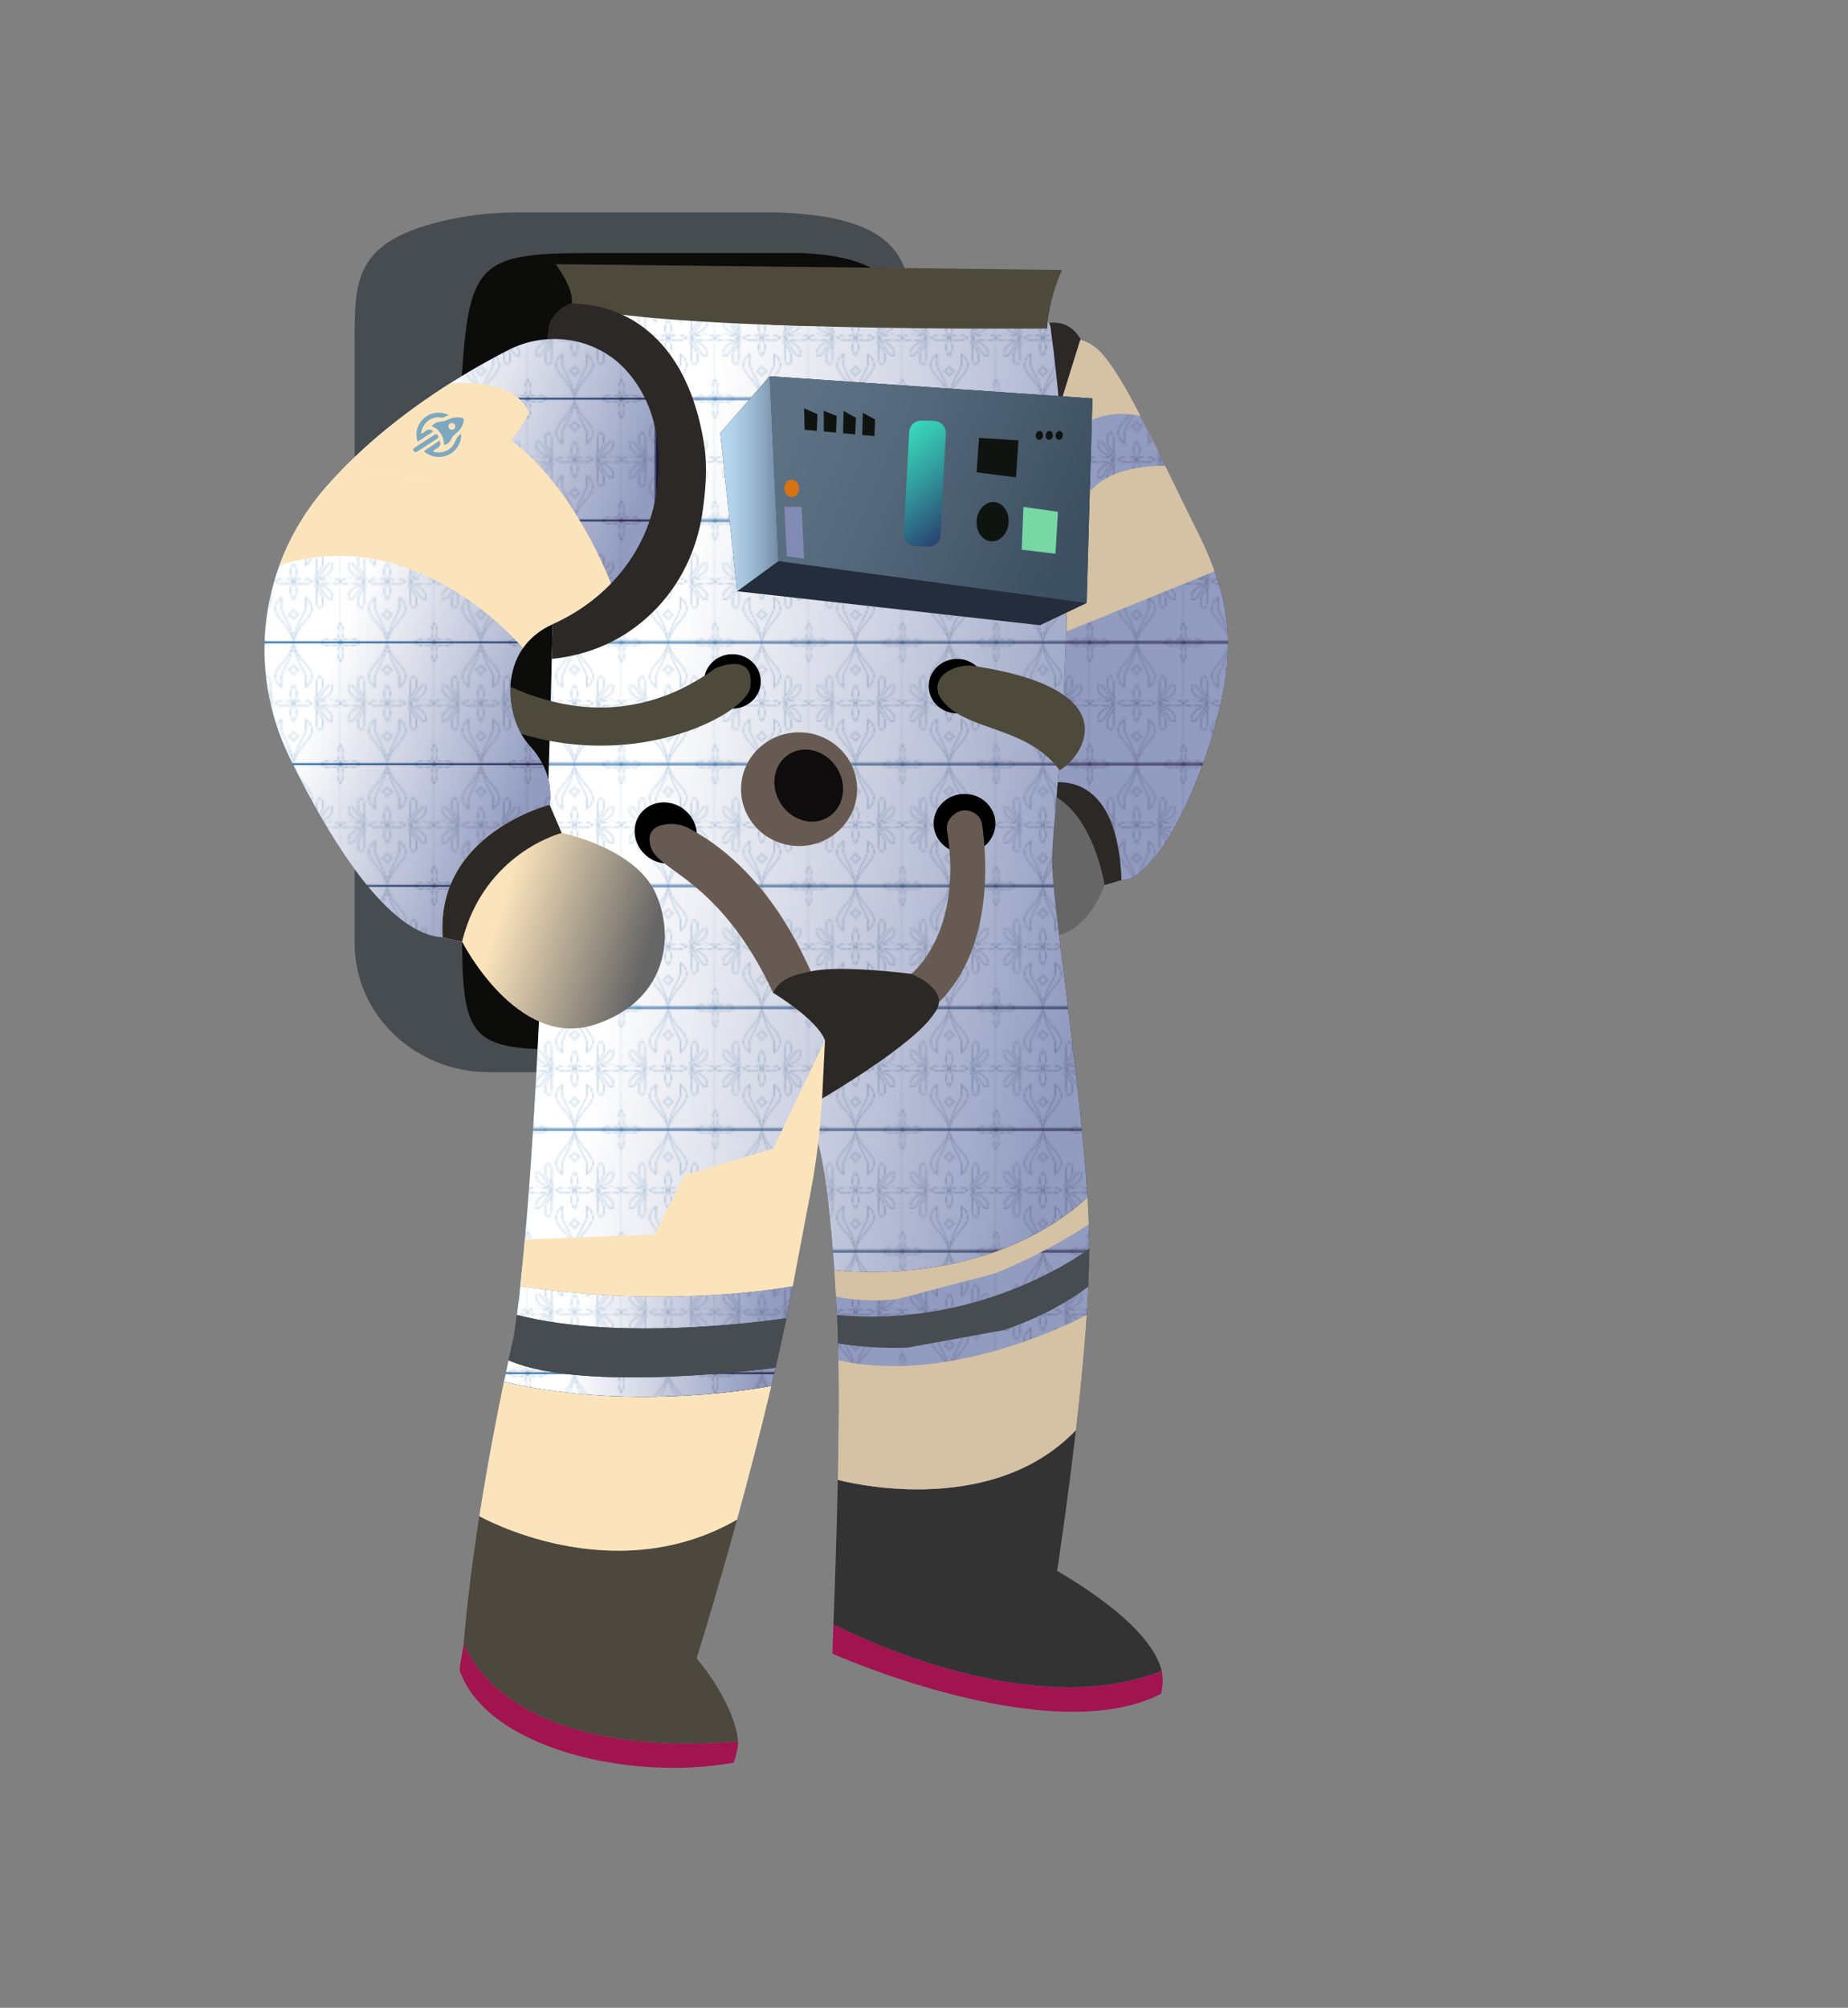 <?xml version="1.0" encoding="UTF-8"?>
<svg id="suit2" xmlns="http://www.w3.org/2000/svg" xmlns:xlink="http://www.w3.org/1999/xlink" viewBox="0 0 1183.778 1285.927">
  <rect x="0" y="0" width="1183.778" height="1285.927" fill="#808080" stroke="none"/>
  <defs>
    <linearGradient id="_Безымянный_градиент_2628" data-name="Безымянный градиент 2628" x1="659.517" y1="390.368" x2="786.627" y2="390.368" gradientUnits="userSpaceOnUse">
      <stop offset=".245" stop-color="#18163a"/>
      <stop offset=".929" stop-color="#18163a"/>
    </linearGradient>
    <pattern id="Nueva_muestra_de_motivo_24" data-name="Nueva muestra de motivo 24" x="0" y="0" width="60" height="77.033" patternTransform="translate(-441.928 255.909)" patternUnits="userSpaceOnUse" viewBox="0 0 60 77.033">
      <g>
        <rect y="0" width="60" height="77.033" style="fill: none;"/>
        <path d="M58.091,6.032c-.001,3.326,1.902,6.023,1.909,6.032v26.39c0-1.12-2.968-2.028-6.627-2.028s-9.868,2.028-9.868,2.028c0,0,6.208,2.029,9.868,2.029s6.627-.908,6.627-2.029v26.515s-1.909,2.7-1.909,6.031c0,3.332,1.908,6.031,1.908,6.031,0,0-2.7-1.908-6.031-1.907-3.332,0-6.033,1.907-6.033,1.907l.002.002h-17.936c3.36-12.635,13.099-15.192,11.553-22.71-.654-3.185-2.255-4.591-4.126-5.699.251.752.452,1.639.592,2.713,1.074,8.232-5.687,11.035-8.019,24.871-2.332-13.836-9.091-16.639-8.019-24.871.139-1.074.342-1.961.592-2.713-1.869,1.108-3.472,2.514-4.127,5.699-1.544,7.518,8.195,10.075,11.554,22.71H12.065s-2.701-1.909-6.032-1.91C2.705,75.123.007,77.027,0,77.031c.006-.01,1.91-2.704,1.909-6.031,0-3.331-1.909-6.031-1.909-6.031v-26.515c0,1.121,2.968,2.029,6.627,2.029s9.868-2.029,9.868-2.029c0,0-6.208-2.028-9.868-2.028S0,37.334,0,38.454V12.064h0s1.909-2.699,1.909-6.03C1.911,2.709.01.014,0,0h0c.018.014,2.711,1.909,6.031,1.909,3.333.001,6.033-1.909,6.033-1.909h35.872c.018.014,2.711,1.91,6.031,1.909,3.32,0,6.011-1.896,6.029-1.909h0c-.009.014-1.907,2.708-1.907,6.032ZM16.493,37.347c.042-.008-1.405-.652-2.689-1.947-1.342-1.243-2.521-3.138-3.302-4.457-1.627-2.601-3.199-4.736-4.662-4.248-1.451.449-1.208,3.838,1.646,6.469,2.872,2.808,9.137,4.236,9.007,4.184ZM16.494,36.113c.04.015-.81-1.322-1.163-3.11-.43-1.779-.363-4.009-.284-5.54.084-3.066-.043-5.716-1.532-6.119-1.457-.43-3.131,2.53-2.209,6.3.838,3.929,5.265,8.585,5.188,8.47ZM10.502,45.966c.781-1.318,1.96-3.214,3.302-4.456,1.283-1.295,2.731-1.94,2.689-1.949.13-.053-6.135,1.378-9.007,4.185-2.854,2.63-3.097,6.021-1.646,6.47,1.463.488,3.035-1.647,4.662-4.249ZM16.494,40.796c.078-.115-4.349,4.541-5.188,8.469-.922,3.771.752,6.731,2.209,6.301,1.489-.403,1.616-3.053,1.532-6.12-.079-1.53-.146-3.761.284-5.539.352-1.79,1.202-3.127,1.163-3.11ZM43.507,39.56c-.043.01,1.405.654,2.689,1.949,1.342,1.242,2.522,3.138,3.303,4.456,1.627,2.602,3.199,4.737,4.662,4.249,1.451-.448,1.208-3.84-1.646-6.47-2.872-2.807-9.137-4.237-9.007-4.185ZM43.506,40.796c-.039-.017.811,1.32,1.163,3.11.43,1.778.363,4.009.284,5.539-.084,3.067.044,5.717,1.532,6.12,1.457.43,3.13-2.53,2.209-6.301-.839-3.928-5.265-8.584-5.188-8.469ZM18.447,22.711c.654,3.186,2.254,4.591,4.126,5.699-.25-.752-.452-1.64-.592-2.713-1.074-8.233,5.687-11.034,8.019-24.87,2.332,13.836,9.091,16.638,8.02,24.87-.14,1.073-.343,1.961-.593,2.713,1.87-1.108,3.472-2.514,4.127-5.699C43.098,15.193,33.358,12.636,29.999.002c-3.36,12.634-13.098,15.191-11.552,22.709ZM31.235,15.827l-1.235-2.257-1.234,2.257-2.259,1.236,2.259,1.235,1.234,2.258,1.235-2.258,2.258-1.235-2.258-1.236ZM33.494,59.846l-2.258-1.235-1.235-2.258-1.234,2.258-2.259,1.235,2.259,1.235,1.234,2.258,1.235-2.258,2.258-1.235ZM42.065,38.454s-2.701-1.908-6.032-1.91c-3.332,0-6.033,1.909-6.033,1.909,0,0,1.911-2.698,1.91-6.031,0-3.331-1.909-6.032-1.909-6.032,0,0-1.91,2.701-1.909,6.032-.001,3.331,1.908,6.031,1.908,6.031,0,0-2.7-1.909-6.031-1.907-3.332,0-6.033,1.907-6.033,1.907,0,0,2.701,1.911,6.033,1.909,3.332.001,6.031-1.909,6.031-1.909,0,0-1.908,2.701-1.908,6.033-.002,3.332,1.909,6.032,1.909,6.032,0,0,1.909-2.7,1.909-6.031,0-3.332-1.91-6.034-1.91-6.034,0,0,2.702,1.91,6.033,1.91,3.333.001,6.033-1.909,6.033-1.909ZM43.506,36.113c-.077.115,4.349-4.541,5.188-8.47.921-3.77-.752-6.729-2.209-6.3-1.489.403-1.616,3.053-1.532,6.119.079,1.531.146,3.761-.284,5.54-.352,1.788-1.202,3.125-1.163,3.11ZM54.16,26.694c-1.463-.488-3.035,1.648-4.662,4.248-.781,1.319-1.96,3.214-3.303,4.457-1.283,1.295-2.731,1.939-2.689,1.947-.13.053,6.135-1.376,9.007-4.184,2.854-2.631,3.097-6.02,1.646-6.469Z" style="fill: #ea5823;"/>
        <polygon points="0 77.033 .002 77.033 0 77.032 0 77.033" style="fill: #ea5823;"/>
        <polygon points="59.998 77.033 59.998 77.033 59.999 77.031 59.998 77.033" style="fill: #ea5823;"/>
        <path d="M29.999,38.453s2.702,1.91,6.033,1.91c3.333.001,6.033-1.909,6.033-1.909,0,0-2.701-1.908-6.032-1.91-3.332,0-6.033,1.909-6.033,1.909Z" style="fill: #f4ab91;"/>
        <path d="M30.001,26.39s-1.91,2.701-1.909,6.032c-.001,3.331,1.908,6.031,1.908,6.031,0,0,1.911-2.698,1.91-6.031,0-3.331-1.909-6.032-1.909-6.032Z" style="fill: #f4ab91;"/>
        <path d="M17.935,38.453s2.701,1.911,6.033,1.909c3.332.001,6.031-1.909,6.031-1.909,0,0-2.7-1.909-6.031-1.907-3.332,0-6.033,1.907-6.033,1.907Z" style="fill: #f4ab91;"/>
        <path d="M30.001,50.519s1.909-2.7,1.909-6.031c0-3.332-1.91-6.034-1.91-6.034,0,0-1.908,2.701-1.908,6.033-.002,3.332,1.909,6.032,1.909,6.032Z" style="fill: #f4ab91;"/>
        <path d="M59.998,0h-12.061c.018.014,2.711,1.91,6.031,1.909,3.32,0,6.011-1.896,6.029-1.909Z" style="fill: #f4ab91;"/>
        <path d="M59.998,0c-.009.014-1.907,2.708-1.907,6.032-.001,3.326,1.902,6.023,1.909,6.032V0h-.002Z" style="fill: #f4ab91;"/>
        <path d="M12.065,0H.002c.018.014,2.711,1.909,6.031,1.909,3.333.001,6.033-1.909,6.033-1.909Z" style="fill: #f4ab91;"/>
        <path d="M1.91,6.033C1.911,2.709.01.014,0,0H0v12.064h0s1.909-2.699,1.909-6.03Z" style="fill: #f4ab91;"/>
        <path d="M59.999,77.031v.002s0,0,0,0h0v-12.065s-1.909,2.7-1.909,6.031c0,3.332,1.908,6.031,1.908,6.031Z" style="fill: #f4ab91;"/>
        <path d="M53.968,75.124c-3.332,0-6.033,1.907-6.033,1.907l.002.002h12.061l.002-.002s-2.7-1.908-6.031-1.907Z" style="fill: #f4ab91;"/>
        <path d="M0,77.031h0,0s.001.002.001.002h12.063s-2.701-1.909-6.032-1.91C2.705,75.123.007,77.027,0,77.031Z" style="fill: #f4ab91;"/>
        <path d="M0,64.969v12.063c.006-.01,1.91-2.704,1.909-6.031,0-3.331-1.909-6.031-1.909-6.031Z" style="fill: #f4ab91;"/>
        <polygon points="0 77.033 0 77.033 0 77.032 0 77.033" style="fill: #f4ab91;"/>
        <path d="M6.627,40.483c3.66,0,9.868-2.029,9.868-2.029,0,0-6.208-2.028-9.868-2.028S0,37.334,0,38.454s2.968,2.029,6.627,2.029Z" style="fill: #f4ab91;"/>
        <path d="M10.502,30.942c-1.627-2.601-3.199-4.736-4.662-4.248-1.451.449-1.208,3.838,1.646,6.469,2.872,2.808,9.137,4.236,9.007,4.184.042-.008-1.405-.652-2.689-1.947-1.342-1.243-2.521-3.138-3.302-4.457Z" style="fill: #f4ab91;"/>
        <path d="M13.805,41.51c1.283-1.295,2.731-1.94,2.689-1.949.13-.053-6.135,1.378-9.007,4.185-2.854,2.63-3.097,6.021-1.646,6.47,1.463.488,3.035-1.647,4.662-4.249.781-1.318,1.96-3.214,3.302-4.456Z" style="fill: #f4ab91;"/>
        <path d="M11.307,49.265c-.922,3.771.752,6.731,2.209,6.301,1.489-.403,1.616-3.053,1.532-6.12-.079-1.53-.146-3.761.284-5.539.352-1.79,1.202-3.127,1.163-3.11.078-.115-4.349,4.541-5.188,8.469Z" style="fill: #f4ab91;"/>
        <path d="M15.047,27.463c.084-3.066-.043-5.716-1.532-6.119-1.457-.43-3.131,2.53-2.209,6.3.838,3.929,5.265,8.585,5.188,8.47.04.015-.81-1.322-1.163-3.11-.43-1.779-.363-4.009-.284-5.54Z" style="fill: #f4ab91;"/>
        <path d="M53.373,36.426c-3.66,0-9.868,2.028-9.868,2.028,0,0,6.208,2.029,9.868,2.029s6.627-.908,6.627-2.029-2.968-2.028-6.627-2.028Z" style="fill: #f4ab91;"/>
        <path d="M54.16,26.694c-1.463-.488-3.035,1.648-4.662,4.248-.781,1.319-1.96,3.214-3.303,4.457-1.283,1.295-2.731,1.939-2.689,1.947-.13.053,6.135-1.376,9.007-4.184,2.854-2.631,3.097-6.02,1.646-6.469Z" style="fill: #f4ab91;"/>
        <path d="M46.196,41.51c1.342,1.242,2.522,3.138,3.303,4.456,1.627,2.602,3.199,4.737,4.662,4.249,1.451-.448,1.208-3.84-1.646-6.47-2.872-2.807-9.137-4.237-9.007-4.185-.043.01,1.405.654,2.689,1.949Z" style="fill: #f4ab91;"/>
        <path d="M44.953,49.445c-.084,3.067.044,5.717,1.532,6.12,1.457.43,3.13-2.53,2.209-6.301-.839-3.928-5.265-8.584-5.188-8.469-.039-.017.811,1.32,1.163,3.11.43,1.778.363,4.009.284,5.539Z" style="fill: #f4ab91;"/>
        <path d="M48.694,27.644c.921-3.77-.752-6.729-2.209-6.3-1.489.403-1.616,3.053-1.532,6.119.079,1.531.146,3.761-.284,5.54-.352,1.788-1.202,3.125-1.163,3.11-.077.115,4.349-4.541,5.188-8.47Z" style="fill: #f4ab91;"/>
        <path d="M22.573,28.41c-.25-.752-.452-1.64-.592-2.713-1.074-8.233,5.687-11.034,8.019-24.87,2.332,13.836,9.091,16.638,8.02,24.87-.14,1.073-.343,1.961-.593,2.713,1.87-1.108,3.472-2.514,4.127-5.699C43.098,15.193,33.358,12.636,29.999.002c-3.36,12.634-13.098,15.191-11.552,22.709.654,3.186,2.254,4.591,4.126,5.699Z" style="fill: #f4ab91;"/>
        <path d="M41.554,54.323c-.654-3.185-2.255-4.591-4.126-5.699.251.752.452,1.639.592,2.713,1.074,8.232-5.687,11.035-8.019,24.871-2.332-13.836-9.091-16.639-8.019-24.871.139-1.074.342-1.961.592-2.713-1.869,1.108-3.472,2.514-4.127,5.699-1.544,7.518,8.195,10.075,11.554,22.71,3.36-12.635,13.099-15.192,11.553-22.71Z" style="fill: #f4ab91;"/>
        <polygon points="28.766 15.827 26.507 17.064 28.766 18.299 30.001 20.557 31.235 18.299 33.494 17.064 31.235 15.827 30.001 13.57 28.766 15.827" style="fill: #f4ab91;"/>
        <polygon points="30.001 56.352 28.766 58.61 26.507 59.846 28.766 61.081 30.001 63.339 31.235 61.081 33.494 59.846 31.235 58.61 30.001 56.352" style="fill: #f4ab91;"/>
      </g>
    </pattern>
    <mask id="mask" x="0" y="-13.659" width="859.99" height="768.2" maskUnits="userSpaceOnUse">
      <rect x="552.684" y="-13.534" width="307.181" height="767.95" style="fill: url(#Nueva_muestra_de_motivo_24); stroke: #000; stroke-miterlimit: 10; stroke-width: .25px;"/>
    </mask>
    <linearGradient id="_Безымянный_градиент_2848" data-name="Безымянный градиент 2848" x1="659.517" y1="390.368" x2="786.627" y2="390.368" gradientUnits="userSpaceOnUse">
      <stop offset=".245" stop-color="#929cc0"/>
      <stop offset=".929" stop-color="#929cc0"/>
    </linearGradient>
    <linearGradient id="_Безымянный_градиент_2192" data-name="Безымянный градиент 2192" x1="309.138" y1="479.099" x2="734.132" y2="554.036" gradientUnits="userSpaceOnUse">
      <stop offset=".245" stop-color="#165ea0"/>
      <stop offset=".929" stop-color="#18163a"/>
    </linearGradient>
    <mask id="mask-1" x="303.436" y="-27.716" width="422.957" height="1057.391" maskUnits="userSpaceOnUse">
      <g style="mix-blend-mode: hue;">
        <rect x="303.436" y="-27.716" width="422.957" height="1057.391" style="fill: url(#Nueva_muestra_de_motivo_24);"/>
      </g>
    </mask>
    <linearGradient id="_Безымянный_градиент_2623" data-name="Безымянный градиент 2623" x1="309.138" y1="479.099" x2="734.132" y2="554.036" gradientUnits="userSpaceOnUse">
      <stop offset=".245" stop-color="#fff"/>
      <stop offset=".929" stop-color="#929cc0"/>
    </linearGradient>
    <linearGradient id="_Безымянный_градиент_2628-2" data-name="Безымянный градиент 2628" x1="534.417" y1="860.46" x2="697.711" y2="860.46" xlink:href="#_Безымянный_градиент_2628"/>
    <linearGradient id="_Безымянный_градиент_2628-3" data-name="Безымянный градиент 2628" x1="535.492" y1="813.694" x2="697.711" y2="813.694" xlink:href="#_Безымянный_градиент_2628"/>
    <linearGradient id="_Безымянный_градиент_2628-4" data-name="Безымянный градиент 2628" x1="536.884" y1="849.465" x2="697.125" y2="849.465" xlink:href="#_Безымянный_градиент_2628"/>
    <mask id="mask-2" x="474.646" y="379.349" width="307.431" height="768.2" maskUnits="userSpaceOnUse">
      <rect x="474.771" y="379.474" width="307.181" height="767.95" style="fill: url(#Nueva_muestra_de_motivo_24); stroke: #000; stroke-miterlimit: 10; stroke-width: .25px;"/>
    </mask>
    <linearGradient id="_Безымянный_градиент_2848-2" data-name="Безымянный градиент 2848" x1="534.417" y1="860.46" x2="697.711" y2="860.46" xlink:href="#_Безымянный_градиент_2848"/>
    <linearGradient id="_Безымянный_градиент_2848-3" data-name="Безымянный градиент 2848" x1="535.492" y1="813.694" x2="697.711" y2="813.694" xlink:href="#_Безымянный_градиент_2848"/>
    <linearGradient id="_Безымянный_градиент_2848-4" data-name="Безымянный градиент 2848" x1="536.884" y1="849.465" x2="697.125" y2="849.465" xlink:href="#_Безымянный_градиент_2848"/>
    <linearGradient id="_Безымянный_градиент_2192-2" data-name="Безымянный градиент 2192" x1="322.802" y1="882.901" x2="496.82" y2="882.901" xlink:href="#_Безымянный_градиент_2192"/>
    <linearGradient id="_Безымянный_градиент_2192-3" data-name="Безымянный градиент 2192" x1="331.075" y1="837.277" x2="507.813" y2="837.277" xlink:href="#_Безымянный_градиент_2192"/>
    <mask id="mask-3" x="261.031" y="520.03" width="307.431" height="768.2" maskUnits="userSpaceOnUse">
      <rect x="261.156" y="520.155" width="307.181" height="767.95" style="fill: url(#Nueva_muestra_de_motivo_24); stroke: #000; stroke-miterlimit: 10; stroke-width: .25px;"/>
    </mask>
    <linearGradient id="_Безымянный_градиент_2623-2" data-name="Безымянный градиент 2623" x1="322.802" y1="882.901" x2="496.82" y2="882.901" xlink:href="#_Безымянный_градиент_2623"/>
    <linearGradient id="_Безымянный_градиент_2623-3" data-name="Безымянный градиент 2623" x1="331.075" y1="837.277" x2="507.813" y2="837.277" xlink:href="#_Безымянный_градиент_2623"/>
    <linearGradient id="_Безымянный_градиент_1262" data-name="Безымянный градиент 1262" x1="-53.752" y1="256.856" x2="169.666" y2="356.328" gradientTransform="translate(539.712)" gradientUnits="userSpaceOnUse">
      <stop offset=".089" stop-color="#5e7286"/>
      <stop offset=".416" stop-color="#53677a"/>
      <stop offset=".919" stop-color="#3c4f60"/>
    </linearGradient>
    <linearGradient id="_Безымянный_градиент_1260" data-name="Безымянный градиент 1260" x1="-78.339" y1="309.828" x2="-41.078" y2="309.828" gradientTransform="translate(539.712)" gradientUnits="userSpaceOnUse">
      <stop offset="0" stop-color="#b8d9f1"/>
      <stop offset=".197" stop-color="#b2d2ea"/>
      <stop offset=".465" stop-color="#a3c1d9"/>
      <stop offset=".774" stop-color="#8aa4bd"/>
      <stop offset="1" stop-color="#748ba4"/>
    </linearGradient>
    <linearGradient id="_Безымянный_градиент_1170" data-name="Безымянный градиент 1170" x1="30.7" y1="283.511" x2="74.685" y2="335.931" gradientTransform="translate(539.712)" gradientUnits="userSpaceOnUse">
      <stop offset="0" stop-color="#39d6ba"/>
      <stop offset=".159" stop-color="#37c5b1"/>
      <stop offset=".472" stop-color="#32999c"/>
      <stop offset=".908" stop-color="#2b5279"/>
      <stop offset="1" stop-color="#2a4372"/>
    </linearGradient>
    <linearGradient id="_Безымянный_градиент_2192-4" data-name="Безымянный градиент 2192" x1="181.833" y1="354.592" x2="384.817" y2="432.511" xlink:href="#_Безымянный_градиент_2192"/>
    <mask id="mask-4" x="112.215" y="116.884" width="309.674" height="768.2" maskUnits="userSpaceOnUse">
      <rect x="112.34" y="117.009" width="307.181" height="767.95" style="fill: url(#Nueva_muestra_de_motivo_24); stroke: #000; stroke-miterlimit: 10; stroke-width: .25px;"/>
    </mask>
    <linearGradient id="_Безымянный_градиент_2623-4" data-name="Безымянный градиент 2623" x1="181.833" y1="354.592" x2="384.817" y2="432.511" xlink:href="#_Безымянный_градиент_2623"/>
    <linearGradient id="_Безымянный_градиент_2770" data-name="Безымянный градиент 2770" x1="288.322" y1="566.576" x2="425.761" y2="608.595" gradientUnits="userSpaceOnUse">
      <stop offset=".245" stop-color="#fbe4bc"/>
      <stop offset=".929" stop-color="#666"/>
    </linearGradient>
    <linearGradient id="_Безымянный_градиент_175" data-name="Безымянный градиент 175" x1="276.544" y1="276.063" x2="297.117" y2="276.063" gradientUnits="userSpaceOnUse">
      <stop offset=".035" stop-color="#7ea8c0"/>
      <stop offset=".162" stop-color="#7ea8c0"/>
      <stop offset=".929" stop-color="#7ea8c0"/>
    </linearGradient>
    <linearGradient id="_Безымянный_градиент_175-2" data-name="Безымянный градиент 175" x1="271.713" y1="285.241" x2="295.402" y2="285.241" xlink:href="#_Безымянный_градиент_175"/>
    <linearGradient id="_Безымянный_градиент_175-3" data-name="Безымянный градиент 175" x1="266.757" y1="273.486" x2="287.615" y2="273.486" xlink:href="#_Безымянный_градиент_175"/>
    <linearGradient id="_Безымянный_градиент_175-4" data-name="Безымянный градиент 175" x1="264.702" y1="283.808" x2="280.875" y2="283.808" xlink:href="#_Безымянный_градиент_175"/>
  </defs>
  <g>
    <g>
      <path d="M498.464,686.714h-185.151c-47.582,0-86.156-36.994-86.156-82.629V218.689c0-39.218,0-63.091,54.68-76.732,16.174-4.035,32.854-5.897,49.567-5.897h167.059c86.156,3.034,86.156,36.994,86.156,82.629v385.395c0,45.635-38.573,82.629-86.156,82.629Z" style="fill: #464c50;"/>
      <path d="M513.246,672.303h-148.285c-64.256,0-69.001-6.068-69.001-76.565V238.625c4.745-71.468,12.654-76.565,83.49-76.565h133.795c69.001,2.811,69.001,34.28,69.001,76.565v357.112c0,42.286-30.893,76.565-69.001,76.565Z" style="fill: #0c0c0a;"/>
    </g>
    <path d="M469.947,1128.906c-66.431,12.136-158.169-9.102-175.568-59.161.316-4.9,2.278-12.879,2.705-17.855.648,2.124,24.152,75.438,175.678,63.424.3,3.868-1.645,10.482-2.815,13.592Z" style="fill: #a21450;"/>
    <path d="M743.58,1084.914c-71.176,36.407-210.365-25.788-210.365-25.788,0,0,.269-8.92.648-18.856,0,0,122.217,65.077,210.254,29.823,1.803,7.736-.538,14.821-.538,14.821Z" style="fill: #a21450;"/>
    <path d="M744.117,1070.093c-88.037,35.254-210.254-29.823-210.254-29.823.775-19.675,2.056-55.247,2.8-92.504,0,0,96.515,26.759,152.507-31.795-5.647,49.119-12.021,90.061-12.021,90.061,50.598,29.854,64.074,51.683,66.969,64.061Z" style="fill: #333;"/>
    <path d="M472.762,1115.314c-151.526,12.014-175.03-61.3-175.678-63.424-.016-.015-.016-.03,0-.045,2.278-27.078,5.931-54.914,9.965-80.793,0,0,85.016,48.315,165.081,2.215-14.077,51.243-25.908,88.893-25.908,88.893,11.578,13.577,25.275,36.21,26.541,53.154Z" style="fill: #4c483d;"/>
    <path d="M322.802,884.949l171.313,2.639c-7.07,29.96-14.821,59.586-21.986,85.677-80.065,46.1-165.081-2.215-165.081-2.215,5.33-34.192,11.341-64.986,15.754-86.102Z" style="fill: #fbe4bc;"/>
    <g>
      <path d="M703.072,223.635c16.717,14.817,42.22,73.686,62.186,113.162,22.696,44.875,27.846,75.794,12.885,128.884-14.226,50.482-42.56,103.78-62.755,97.41,0,0,2.233-57.653-40.938-59.928,0,0-20.618-25.985-9.866-46.211,8.512-16.012-12.633-200.015-2.008-220.83,9.977-19.544,26.888-24.548,40.496-12.487Z" style="fill: url(#_Безымянный_градиент_2628);"/>
      <g style="mask: url(#mask);">
        <path d="M703.072,223.635c16.717,14.817,42.22,73.686,62.186,113.162,22.696,44.875,27.846,75.794,12.885,128.884-14.226,50.482-42.56,103.78-62.755,97.41,0,0,2.233-57.653-40.938-59.928,0,0-20.618-25.985-9.866-46.211,8.512-16.012-12.633-200.015-2.008-220.83,9.977-19.544,26.888-24.548,40.496-12.487Z" style="fill: url(#_Безымянный_градиент_2848);"/>
      </g>
    </g>
    <path d="M718.365,563.611l-10.793,3.228s-16.375,49.613-55.824,27.127-6.699-79.595-6.699-79.595l20.097-11.207s50.242-19.876,53.219,60.448Z" style="fill: #666;"/>
    <path d="M718.359,563.614l-10.79,3.226s-8.801-58.305-46.512-61.406l4.087-2.276s50.24-19.877,53.215,60.456Z" style="fill: #2c2826;"/>
    <path d="M765.265,336.791c-19.967-39.468-45.472-98.347-62.195-113.152-13.604-12.063-30.524-7.062-40.489,12.475-7.653,15.002,1.183,114.711,3.549,175.257l111.915-45.508c-3.298-9.249-7.582-18.802-12.78-29.072ZM730.654,266.512l15.844,31.904s-33.23-1.613-47.623,15.88c0,0-5.27-26.939-14.715-35.112,0,0,17.673-19.59,46.494-12.672Z" style="fill: #d5c2a4;"/>
    <path d="M664.45,208.858s17.677-8.786,27.678,8.268l-20.892,67.154-6.786-75.422Z" style="fill: #2c2826;"/>
    <g>
      <path d="M534.417,813.455c-4.698-67.034-10.692-81.991-10.692-81.991l-15.912,92.276s-77.139,14.912-174.555,0c18.316-167.32,23.472-548.576,24.263-618.234.079-6.083,5.315-10.922,11.641-10.786l293.42,6.447c5.299.106,9.743,3.914,10.423,8.95,22.697,166.986.981,309.519.981,340.829,0,27.639,17.857,138.649,22.587,216.105-16.56,15.033-35.035,25.439-53.414,32.599-12.685,4.93-25.323,8.328-37.265,10.634-39.068,7.524-70.607,3.292-71.477,3.17Z" style="fill: url(#_Безымянный_градиент_2192);"/>
      <g style="mask: url(#mask-1);">
        <path d="M534.417,813.455c-4.698-67.034-10.692-81.991-10.692-81.991l-15.912,92.276s-77.139,14.912-174.555,0c18.316-167.32,23.472-548.576,24.263-618.234.079-6.083,5.315-10.922,11.641-10.786l293.42,6.447c5.299.106,9.743,3.914,10.423,8.95,22.697,166.986.981,309.519.981,340.829,0,27.639,17.857,138.649,22.587,216.105-16.56,15.033-35.035,25.439-53.414,32.599-12.685,4.93-25.323,8.328-37.265,10.634-39.068,7.524-70.607,3.292-71.477,3.17Z" style="fill: url(#_Безымянный_градиент_2623);"/>
      </g>
    </g>
    <path d="M696.097,842.156c-1.582,24.013-4.16,49.877-6.912,73.8l-.016.015c-55.992,58.554-152.507,31.795-152.507,31.795.522-26.365.791-53.564.427-76.545,75.067,16.884,159.007-29.065,159.007-29.065Z" style="fill: #c25f4e;"/>
    <g>
      <path d="M697.711,799.727c0,32.918-4.033,77.167-8.525,116.229l-.016.015c-55.992,58.554-152.507,31.795-152.507,31.795.728-36.543.965-74.68-.285-101.014-.617-12.318-1.281-23.376-1.961-33.297,1.534.212,96.705,12.97,162.155-46.404.728,11.817,1.139,22.845,1.139,32.675Z" style="fill: url(#_Безымянный_градиент_2628-2);"/>
      <path d="M697.711,799.727s-66.906,51.485-161.57,42.429c-.079-1.487-.158-2.958-.237-4.414-.127-2.503-.269-4.976-.411-7.372,12.574,2.7,25.687,3.049,38.799,1.775,22.017-2.124,43.955-8.829,63.094-16.58,34.607-13.986,60.025-31.401,60.025-31.401.095,2.73.174,5.385.221,7.979.016,1.016.032,2.017.047,3.019.016,1.547.032,3.064.032,4.566Z" style="fill: url(#_Безымянный_градиент_2628-3);"/>
      <path d="M697.125,823.983c-.269,5.886-.617,11.969-1.028,18.173,0,0-83.94,45.949-159.007,29.065-.047-3.701-.127-7.297-.206-10.755,15.896,2.457,30.859,3.155,44.746,2.609,23.789-.925,44.477-5.507,61.512-11.241,32.251-10.861,51.452-25.819,53.983-27.851Z" style="fill: url(#_Безымянный_градиент_2628-4);"/>
    </g>
    <g style="mask: url(#mask-2);">
      <g>
        <path d="M697.711,799.727c0,32.918-4.033,77.167-8.525,116.229l-.016.015c-55.992,58.554-152.507,31.795-152.507,31.795.728-36.543.965-74.68-.285-101.014-.617-12.318-1.281-23.376-1.961-33.297,1.534.212,96.705,12.97,162.155-46.404.728,11.817,1.139,22.845,1.139,32.675Z" style="fill: url(#_Безымянный_градиент_2848-2);"/>
        <path d="M697.711,799.727s-66.906,51.485-161.57,42.429c-.079-1.487-.158-2.958-.237-4.414-.127-2.503-.269-4.976-.411-7.372,12.574,2.7,25.687,3.049,38.799,1.775,22.017-2.124,43.955-8.829,63.094-16.58,34.607-13.986,60.025-31.401,60.025-31.401.095,2.73.174,5.385.221,7.979.016,1.016.032,2.017.047,3.019.016,1.547.032,3.064.032,4.566Z" style="fill: url(#_Безымянный_градиент_2848-3);"/>
        <path d="M697.125,823.983c-.269,5.886-.617,11.969-1.028,18.173,0,0-83.94,45.949-159.007,29.065-.047-3.701-.127-7.297-.206-10.755,15.896,2.457,30.859,3.155,44.746,2.609,23.789-.925,44.477-5.507,61.512-11.241,32.251-10.861,51.452-25.819,53.983-27.851Z" style="fill: url(#_Безымянный_градиент_2848-4);"/>
      </g>
    </g>
    <path d="M697.41,784.163s-25.418,17.415-60.025,31.401l-63.094,16.58c-13.112,1.274-26.224.925-38.799-1.775-.348-5.977-.712-11.605-1.076-16.914.87.121,32.409,4.354,71.477-3.17,11.942-2.306,24.579-5.704,37.265-10.634,18.379-7.16,36.853-17.566,53.414-32.599.095,1.471.174,2.943.253,4.399.047.789.095,1.578.127,2.366.063,1.123.126,2.245.174,3.352.111,2.366.206,4.703.285,6.993Z" style="fill: #d5c2a4;"/>
    <path d="M697.711,799.727c0,7.494-.206,15.594-.585,24.074v.182c-2.531,2.033-21.732,16.99-53.983,27.851l-61.512,11.241c-13.887.546-28.85-.152-44.746-2.609-.142-4.839-.301-9.435-.506-13.713-.079-1.547-.158-3.064-.237-4.566v-.03c94.664,9.056,161.57-42.429,161.57-42.429Z" style="fill: #464c50;"/>
    <path d="M696.097,842.156c-1.582,24.013-4.16,49.877-6.912,73.8l-.016.015c-55.992,58.554-152.507,31.795-152.507,31.795.522-26.365.791-53.564.427-76.545,75.067,16.884,159.007-29.065,159.007-29.065Z" style="fill: #d5c2a4;"/>
    <ellipse cx="469.156" cy="436.417" rx="18.189" ry="17.445"/>
    <ellipse cx="270.202" cy="418.972" rx="18.189" ry="17.445"/>
    <ellipse cx="617.835" cy="527.434" rx="19.771" ry="18.962"/>
    <path d="M442.689,523.13c6.384,9.195,4.289,21.292-4.679,27.02-8.968,5.728-21.414,2.918-27.799-6.277-6.384-9.195-4.289-21.292,4.679-27.02s21.414-2.918,27.799,6.277Z"/>
    <path d="M518.189,208.858c-8.161-.243-16.339-.501-24.437-.804l-3.337-25.606c8.13,8.874,17.351,17.703,27.775,26.41Z" style="fill: #a27450;"/>
    <path d="M680.375,172.861s-8.668,17.87-9.522,37.575c0,0-253.371,2.169-304.871-15.048,0,0,3.48-7.448-9.965-26.198l324.358,3.671Z" style="fill: #4e4a3b;"/>
    <ellipse cx="613.09" cy="439.45" rx="18.189" ry="17.445"/>
    <path d="M623.38,426.467c-9.499-1.428-26.67,4.997-22.153,18.293,12.654,24.271,55.359,18.203,77.503,48.542,14.235-7.585,46.234-51.567-55.35-66.835Z" style="fill: #4e4a3b;"/>
    <path d="M507.813,823.74l-1.487,7.843c-3.59,18.279-7.766,37.211-12.211,56.006-1.408.288-86.661,17.202-171.313-2.639,3.78-18.097,6.374-29.095,6.374-29.095,1.424-9.511,2.784-20.282,4.081-32.114,97.416,14.912,174.555,0,174.555,0Z" style="fill: #464c50;"/>
    <g>
      <path d="M496.82,875.984c-.886,3.868-1.787,7.737-2.705,11.605-1.408.288-86.661,17.202-171.313-2.639,1.076-5.188,2.072-9.8,2.926-13.728,48.748,21.435,171.092,4.763,171.092,4.763Z" style="fill: url(#_Безымянный_градиент_2192-2);"/>
      <path d="M507.813,823.74l-1.487,7.843c-.823,4.187-1.677,8.419-2.562,12.667,0,0-102.778,16.08-172.689-2.093.743-5.795,1.471-11.954,2.183-18.416,97.416,14.912,174.555,0,174.555,0Z" style="fill: url(#_Безымянный_градиент_2192-3);"/>
    </g>
    <g style="mask: url(#mask-3);">
      <g>
        <path d="M496.82,875.984c-.886,3.868-1.787,7.737-2.705,11.605-1.408.288-86.661,17.202-171.313-2.639,1.076-5.188,2.072-9.8,2.926-13.728,48.748,21.435,171.092,4.763,171.092,4.763Z" style="fill: url(#_Безымянный_градиент_2623-2);"/>
        <path d="M507.813,823.74l-1.487,7.843c-.823,4.187-1.677,8.419-2.562,12.667,0,0-102.778,16.08-172.689-2.093.743-5.795,1.471-11.954,2.183-18.416,97.416,14.912,174.555,0,174.555,0Z" style="fill: url(#_Безымянный_градиент_2623-3);"/>
      </g>
    </g>
    <path d="M503.764,844.249c-2.167,10.467-4.508,21.101-6.944,31.735,0,0-122.344,16.671-171.092-4.763,2.135-9.769,3.448-15.367,3.448-15.367.648-4.308,1.281-8.889,1.898-13.698,69.911,18.173,172.689,2.093,172.689,2.093Z" style="fill: #464c50;"/>
    <path d="M419.633,390.576c-14.471,14.754-35.742,28.31-66.141,31.43,2.879-108.675-6.778-180.598-1.94-213.147.895-6.023,9.676-14.702,16.003-14.566l4.991.504c14.283.865,65.656,9.402,78.42,89.421,2.326,14.532,1.135,29.62-1.064,44.451-3.425,23.09-13.607,44.92-30.269,61.907Z" style="fill: #2c2826;"/>
    <path d="M528.47,666.235l-1.759,36.269c-1.404,19.858-3.211,38.488-6.812,57.483l-12.086,63.753s-77.139,14.912-174.555,0c1.012-9.314,1.993-19.296,2.942-29.854l83.244-3.246,14.425-28.989,4.445-8.95,56.941-17.035,33.216-69.431Z" style="fill: #fbe4bc;"/>
    <path d="M520.387,623.76c-1.105.838-22.874-63.449-79.007-93.221-3.79-2.01-8.091-3.002-12.417-2.797-6.802.322-15.187,2.882-12.317,14.102,4.268,16.686,43.81,19.72,78.607,94.051,0,0,20.214,1.517,25.133-12.136Z" style="fill: #675a52;"/>
    <path d="M583.829,623.694s33.52-26.286,22.798-91.759c-.48-2.931.383-5.932,2.37-8.208.773-.885,1.69-1.786,2.748-2.581,6.541-4.918,16.231-.934,17.381,6.958,2.762,18.965,8.026,78.58-27.699,113.86l-17.598-18.27Z" style="fill: #675a52;"/>
    <g>
      <path d="M598.064,649.548c-12.654,15.17-69.594,25.788-69.594,16.686-5.33-13.653-33.216-30.339-33.216-30.339,4.745-10.619,17.399-12.136,23.725-13.653,18.98-4.551,64.849,1.517,64.849,1.517,0,0,26.889,10.619,14.235,25.788Z" style="fill: #2c2826;"/>
      <path d="M528.47,666.235l-1.813,37.353s58.754-34.319,71.408-54.039" style="fill: #2c2826;"/>
    </g>
    <ellipse cx="511.862" cy="505.438" rx="37.17" ry="36.407" style="fill: #675a52;"/>
    <path d="M537.737,494.893c5.43,11.896,1.013,25.242-9.865,29.809-10.878,4.567-24.098-1.374-29.528-13.27-5.43-11.896-1.013-25.242,9.865-29.809s24.098,1.374,29.528,13.27Z" style="fill: #0e0c0c;"/>
    <path d="M281.524,410.901c23.439,19.931,98.906,73.65,176.797,17.083,0,0,25.227-11.243,22.381,11.868-2.738,22.227-118.366,77.501-217.004-10.079-6.239-5.54-5.459-15.227,1.559-19.83h0c5.016-3.29,11.721-2.908,16.268.959Z" style="fill: #4e4a3b;"/>
    <g>
      <polygon points="461.372 277.279 493.037 240.964 699.787 255.174 696.062 386.224 666.26 400.434 472.213 378.685 461.372 277.279" style="fill: #232d3c;"/>
      <polygon points="699.787 255.174 696.067 386.224 498.634 359.382 493.035 240.964 699.787 255.174" style="fill: url(#_Безымянный_градиент_1262);"/>
      <polygon points="472.209 378.692 461.372 277.279 493.035 240.964 498.634 359.382 472.209 378.692" style="fill: url(#_Безымянный_градиент_1260);"/>
      <path d="M594.341,350.119l-7.846-.248c-4.319-.137-7.713-3.679-7.579-7.912l3.487-65.218c.134-4.233,3.744-7.554,8.063-7.418l7.846.248c4.319.137,7.713,3.679,7.579,7.912l-3.487,65.218c-.134,4.233-3.744,7.554-8.063,7.418Z" style="fill: url(#_Безымянный_градиент_1170);"/>
      <polygon points="650.841 305.699 625.579 302.542 627.158 280.437 652.42 282.016 650.841 305.699" style="fill: #101411;"/>
      <polygon points="676.104 354.645 654.466 352.067 655.578 324.646 677.683 327.804 676.104 354.645" style="fill: #77d8a4;"/>
      <ellipse cx="635.842" cy="334.12" rx="12.631" ry="10.263" transform="translate(245.459 937.056) rotate(-84.799)" style="fill: #101411;"/>
      <ellipse cx="665.813" cy="278.858" rx="2.86" ry="2.323" transform="translate(327.747 916.651) rotate(-84.799)" style="fill: #101411;"/>
      <ellipse cx="672.158" cy="278.858" rx="2.86" ry="2.323" transform="translate(333.517 922.97) rotate(-84.799)" style="fill: #101411;"/>
      <ellipse cx="678.503" cy="278.858" rx="2.86" ry="2.323" transform="translate(301.149 907.93) rotate(-81.384)" style="fill: #101411;"/>
      <polygon points="515.055 357.803 504.003 356.224 502.424 324.646 513.476 324.646 515.055 357.803" style="fill: #818bb5;"/>
      <ellipse cx="507.161" cy="312.804" rx="4.737" ry="5.526" transform="translate(-16.598 28.664) rotate(-3.185)" style="fill: #d67211;"/>
      <polygon points="515.055 261.49 515.41 275.257 523.191 275.965 523.675 265.307 515.055 261.49" style="fill: #101411;"/>
      <polygon points="527.687 263.069 527.715 276.377 535.496 277.085 535.979 266.427 527.687 263.069" style="fill: #101411;"/>
      <polygon points="540.403 263.263 540.02 277.497 547.801 278.205 548.284 267.547 540.403 263.263" style="fill: #101411;"/>
      <polygon points="552.708 264.383 552.324 278.617 560.105 279.325 560.589 268.667 552.708 264.383" style="fill: #101411;"/>
    </g>
    <g>
      <path d="M325.79,224.146c-31.246,15.98-79.607,45.156-116.924,87.73-42.422,48.398-51.353,116.06-23.39,173.317,26.59,54.445,67.558,121.618,105.305,114.747,0,0-6.997-55.94,59.816-78.285,0,0,8.756-22.264-11.341-44.077-15.91-17.269-21.557-61.58,14.819-77.877,35.483-15.897,61.045-47.067,66.372-84.279,3.816-26.655.893-55.36-18.968-77.809-18.648-21.079-50.257-26.475-75.69-13.467Z" style="fill: url(#_Безымянный_градиент_2192-4);"/>
      <g style="mask: url(#mask-4);">
        <path d="M325.79,224.146c-31.246,15.98-79.607,45.156-116.924,87.73-42.422,48.398-51.353,116.06-23.39,173.317,26.59,54.445,67.558,121.618,105.305,114.747,0,0-6.997-55.94,59.816-78.285,0,0,8.756-22.264-11.341-44.077-15.91-17.269-21.557-61.58,14.819-77.877,35.483-15.897,61.045-47.067,66.372-84.279,3.816-26.655.893-55.36-18.968-77.809-18.648-21.079-50.257-26.475-75.69-13.467Z" style="fill: url(#_Безымянный_градиент_2623-4);"/>
      </g>
    </g>
    <path d="M391.397,373.713c-10.396,10.736-23.068,19.608-37.317,25.989-8.567,3.836-14.805,9.231-19.124,15.45,0,0-67.016-81.517-155.953-53.108,6.596-17.995,16.579-35.023,29.861-50.168,5.861-6.703,11.991-13.048,18.3-19.071-6.076,11.65,66.622,15.343,66.622,15.343,14.93-6.506,26.061-17.135,33.499-26.258,40.973,30.488,63.629,90.55,64.095,91.805l.018.018Z" style="fill: #fbe4bc;"/>
    <path d="M283.635,600.38l12.347,2.691s35.092,69.232,84.757,53.243c44.168-14.219,52.418-53.281,39.699-83.264-12.719-29.982-60.652-39.549-60.652-39.549l-7.717-18.067s-73.409,18.546-68.434,84.945Z" style="fill: url(#_Безымянный_градиент_2770);"/>
    <path d="M359.78,533.502s-49.702,12.618-63.79,69.561l-12.349-2.689c-4.983-66.389,68.432-84.94,68.432-84.94l7.707,18.067Z" style="fill: #2c2826;"/>
    <path d="M338.863,264.505s-3.8,7.886-11.579,17.386c-7.438,9.123-18.569,19.752-33.499,26.258,0,0-72.698-3.692-66.622-15.343l.018-.018c9.302-8.908,18.963-17.081,28.642-24.555,11.023-8.514,22.046-16.113,32.567-22.745,0,0,41.834-4.266,50.473,19.017Z" style="fill: #fbe4bc;"/>
    <polygon points="666.13 411.371 666.13 411.389 666.112 411.389 666.13 411.371" style="fill: #942034;"/>
  </g>
  <g>
    <path d="M297.059,268.604c-.201-.904-1.307-1.079-2.073-1.171-1.061-.128-2.111-.203-3.179-.102-1.353.127-2.722.463-3.983.978-1.245.509-2.402,1.26-3.76,1.439-1.039.138-2.095.177-3.112.453-1.337.363-2.63.963-3.677,1.885v.002c-.511.45-.903.886-.654.98.158.06.315.12.473.18,4.273,1.624,7.218,6.402,7.27,10.891.004.383-.042.804.611.681,2.22-.422,3.566-2.334,4.446-4.243.541-1.173,1.26-1.869,2.269-2.635.698-.53,1.354-1.122,1.964-1.751,1.309-1.349,2.402-2.935,2.982-4.737.271-.845.62-1.96.421-2.85ZM291.605,273.583c-.256,1.151-1.375,1.87-2.559,1.642-1.177-.225-2.007-1.46-1.754-2.609.241-1.096,1.435-1.846,2.583-1.623,1.238.24,1.999,1.379,1.73,2.59Z" style="fill: url(#_Безымянный_градиент_175);"/>
    <path d="M291.874,281.912c-.516,1.199-.867,2.286-1.672,3.353-2.807,3.721-7.913,5.456-12.365,4.028-.185-.059-.415-.055-.485-.259-.101-.297.173-.389.357-.51.586-.381,1.177-.757,1.756-1.145,1.1-.738,2.194-1.175,2.529-2.599.115-.488.11-1.004-.011-1.49-.024-.095-.408-1.133-.381-1.151v-.002c-3.255,2.219-6.407,4.372-9.564,6.515-.518.352-.353.573.054.873.395.291.785.588,1.194.857,4.327,2.849,10.197,3.058,14.742.581,4.658-2.538,7.795-7.799,7.328-13.161-1.516,1.095-2.731,2.367-3.482,4.11Z" style="fill: url(#_Безымянный_градиент_175-2);"/>
    <path d="M268.193,282.465c.83-.576,1.698-1.1,2.543-1.654,1.171-.768,2.342-1.537,3.513-2.307,1.109-.729,2.337-1.394,3.367-2.227-1.374-1.063-2.903-1.683-4.507-.611-1.077.719-1.952,1.839-3.304,2.035-.133-1.654.791-3.61,1.611-4.992,1.847-3.11,5.171-5.28,8.803-5.462.937-.047,1.831.168,2.755.183.83.015,1.622-.286,2.369-.618.375-.167.744-.347,1.122-.51.192-.082.962-.51,1.148-.421-3.699-1.768-7.168-2.019-10.748-.981-3.278.95-5.754,3.005-7.784,5.676-1.243,2.306-2.365,4.647-2.324,7.365.021,1.407.127,2.792.488,4.16.17.646.404.741.947.364Z" style="fill: url(#_Безымянный_градиент_175-3);"/>
    <path d="M280.757,279.287c-.317-.67-1.336-1.564-2.106-1.04-1.803,1.225-3.65,2.383-5.481,3.564-2.55,1.645-5.099,3.29-7.652,4.932-.616.396-.934.922-.777,1.673.138.66.601.966.978,1.056.832.187,1.277-.15,1.735-.446,3.708-2.391,7.409-4.792,11.132-7.162.825-.525,2.789-1.276,2.172-2.577Z" style="fill: url(#_Безымянный_градиент_175-4);"/>
  </g>
</svg>